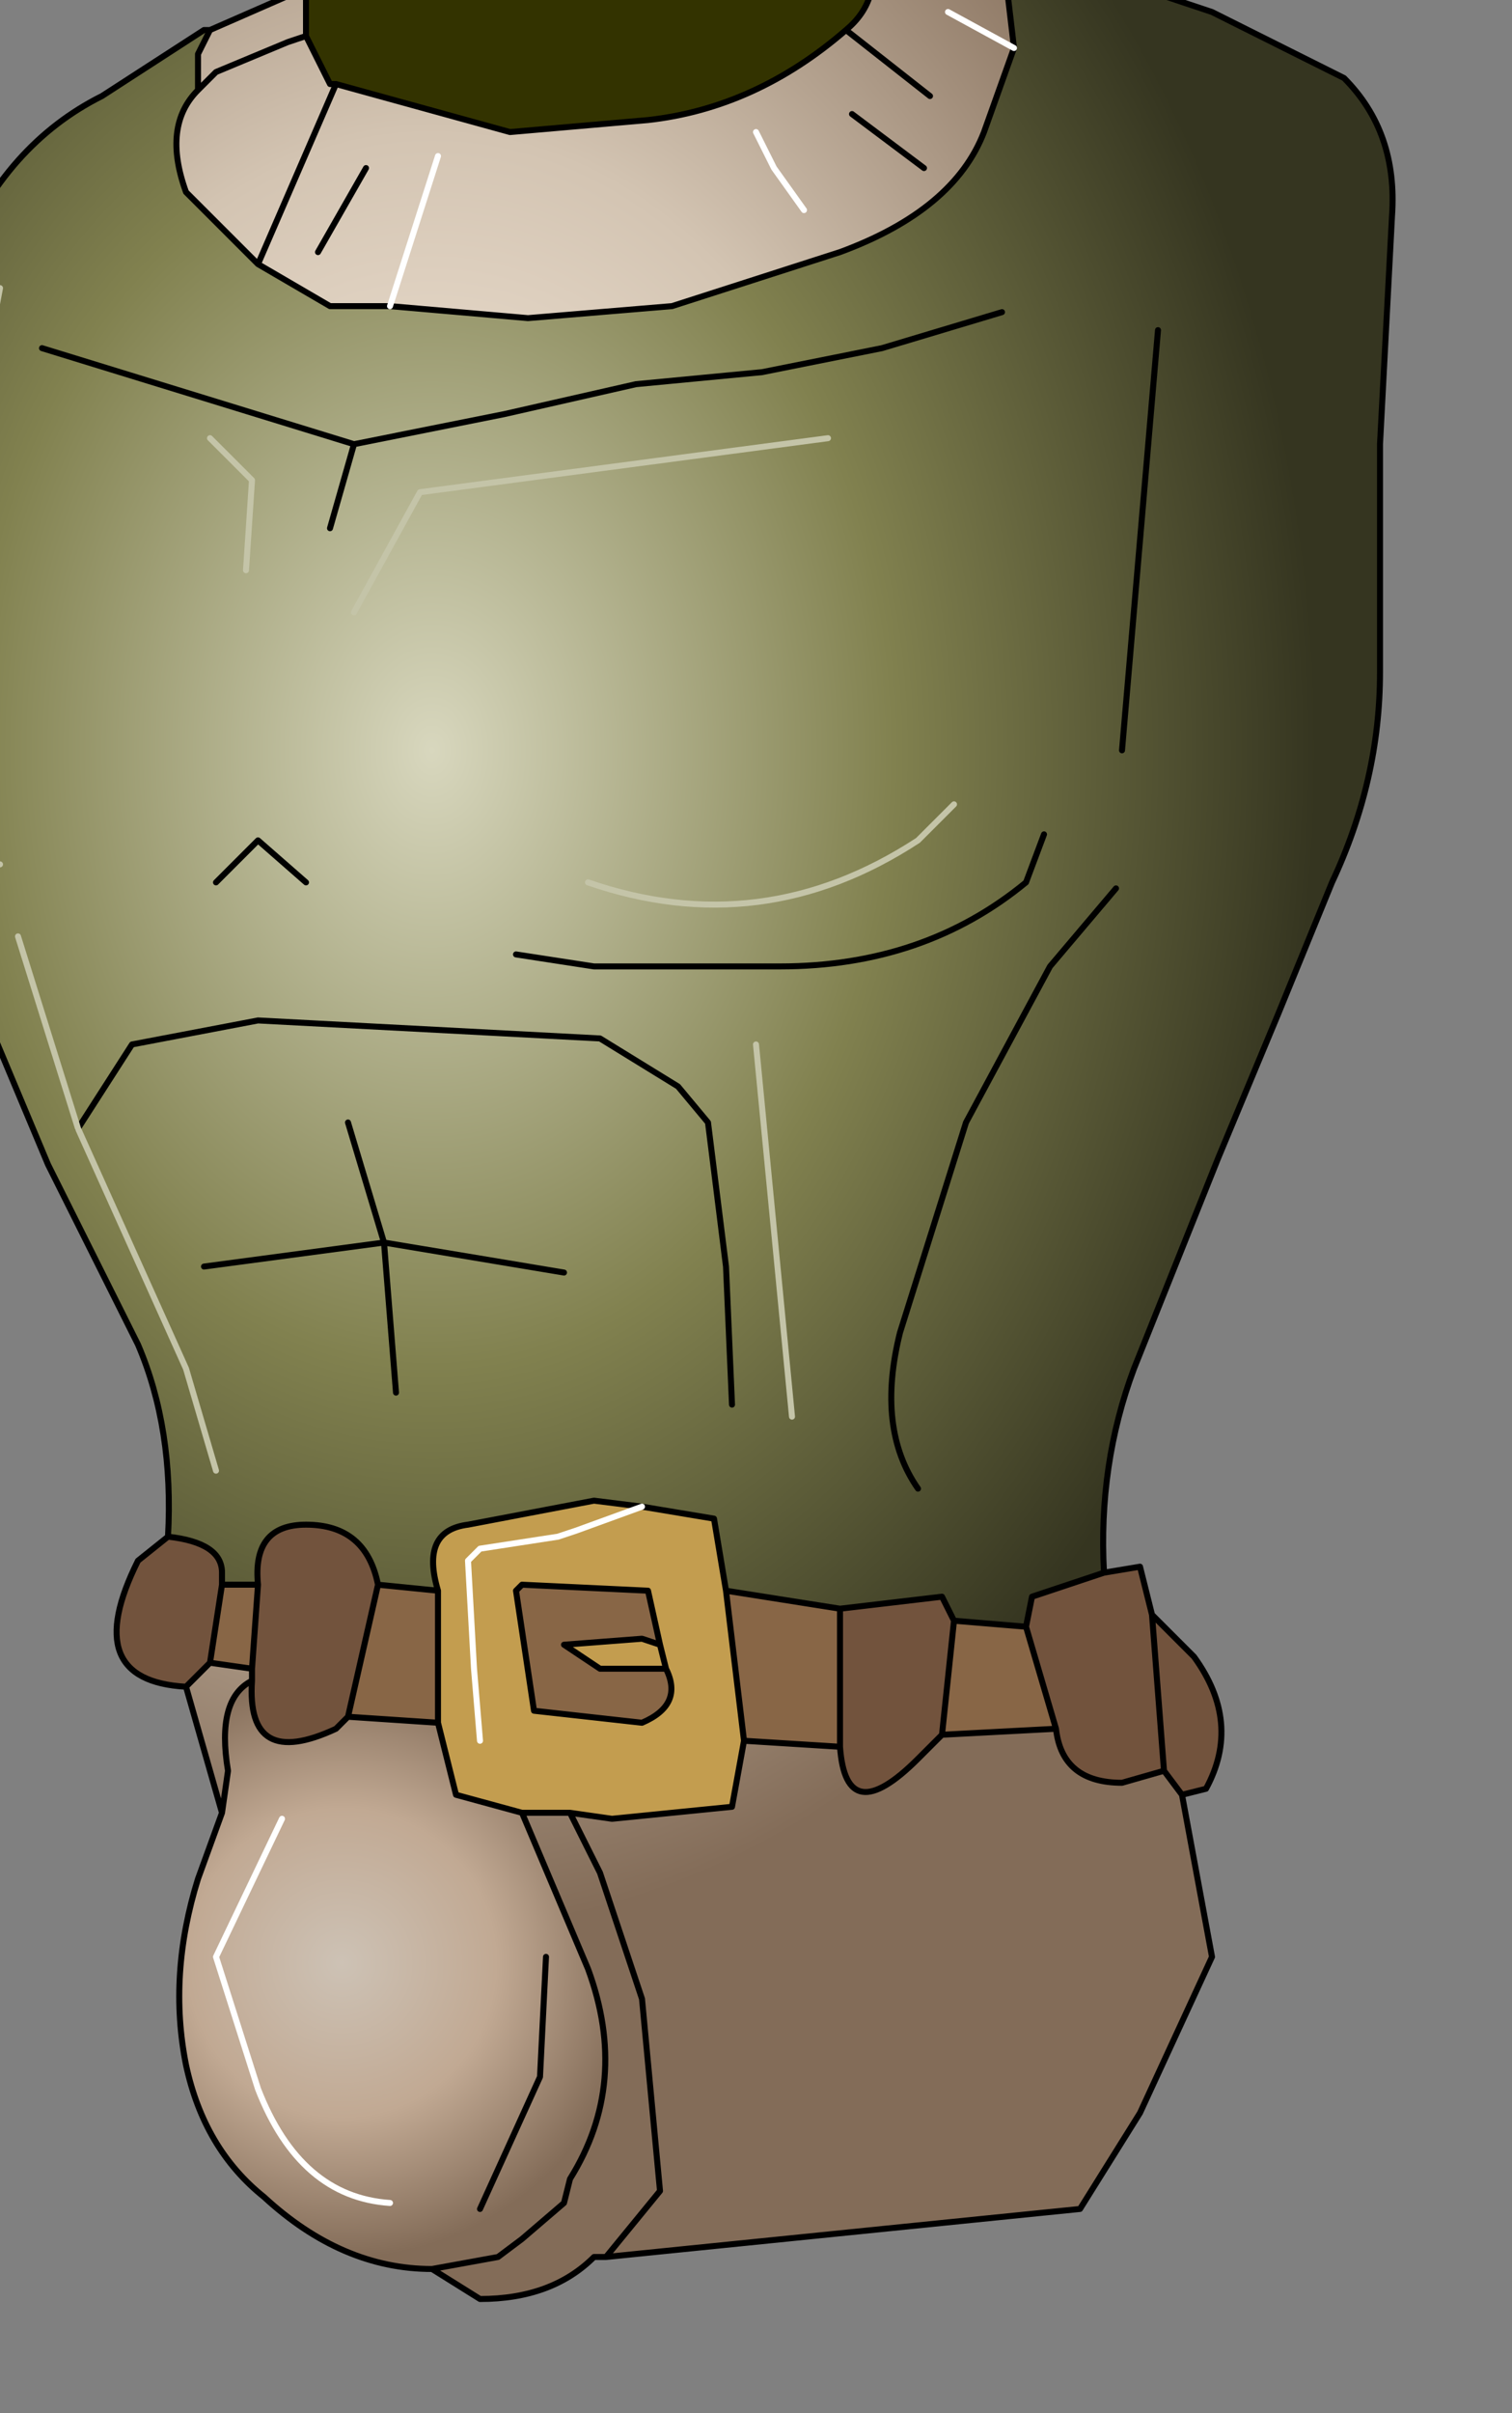 <?xml version="1.0" encoding="UTF-8" standalone="no"?>
<svg xmlns:xlink="http://www.w3.org/1999/xlink" height="20.1px" width="12.6px" xmlns="http://www.w3.org/2000/svg">
  <rect width="100%" height="100%" fill="#808080" stroke="none"/>
  <g transform="matrix(1.0, 0.0, 0.0, 1.0, 0.0, 0.0)">
    <path d="M2.55 -0.1 L3.3 -0.35 5.15 -0.7 7.1 -0.95 7.25 -0.4 Q7.35 0.0 7.05 0.25 6.3 0.9 5.4 1.0 L4.25 1.1 2.8 0.7 2.75 0.7 2.55 0.3 2.55 -0.05 2.55 -0.1" fill="#333300" fill-rule="evenodd" stroke="none"/>
    <path d="M7.1 -0.95 L7.75 -0.9 8.35 -0.45 8.45 0.4 8.2 1.1 Q7.95 1.75 7.0 2.1 L5.6 2.55 4.4 2.65 3.25 2.55 2.75 2.55 2.15 2.2 1.55 1.6 Q1.35 1.05 1.65 0.75 L1.65 0.45 1.75 0.25 2.55 -0.1 2.55 -0.05 2.55 0.3 2.75 0.7 2.8 0.7 4.25 1.1 5.4 1.0 Q6.3 0.9 7.05 0.25 7.35 0.0 7.25 -0.4 L7.1 -0.95 M9.85 14.95 L10.1 16.3 9.5 17.6 9.0 18.4 5.05 18.8 4.95 18.8 Q4.6 19.15 4.0 19.15 L3.6 18.9 4.15 18.8 4.35 18.65 4.7 18.35 4.75 18.15 Q5.25 17.35 4.9 16.4 L4.35 15.1 4.75 15.1 5.1 15.15 6.1 15.05 6.2 14.5 7.0 14.55 Q7.05 15.25 7.65 14.65 L7.85 14.45 8.8 14.4 Q8.85 14.85 9.35 14.85 L9.7 14.75 9.85 14.95 M1.85 15.1 L1.55 14.05 1.75 13.85 2.1 13.9 2.1 14.0 Q1.8 14.15 1.9 14.75 L1.85 15.1 M6.7 1.75 L6.45 1.4 6.3 1.1 6.45 1.4 6.7 1.75 M8.45 0.4 L7.9 0.1 8.45 0.4 M7.75 0.8 L7.05 0.25 7.75 0.8 M7.1 0.95 L7.7 1.4 7.1 0.95 M3.65 1.3 L3.25 2.55 3.65 1.3 M1.65 0.75 L1.8 0.6 2.4 0.35 2.55 0.3 2.4 0.35 1.8 0.6 1.65 0.75 M2.65 2.1 L3.05 1.4 2.65 2.1 M2.15 2.2 L2.8 0.7 2.15 2.2 M5.05 18.8 L5.5 18.25 5.35 16.65 5.0 15.6 4.75 15.1 5.0 15.6 5.35 16.65 5.5 18.25 5.05 18.8" fill="url(#gradient0)" fill-rule="evenodd" stroke="none"/>
    <path d="M8.35 -0.45 L8.55 -0.4 9.35 -0.15 10.1 0.1 11.2 0.65 Q11.65 1.1 11.6 1.8 L11.5 3.7 11.5 5.6 Q11.5 6.5 11.1 7.35 L10.65 8.45 10.15 9.65 9.45 11.4 Q9.15 12.2 9.2 13.1 L8.6 13.3 8.55 13.55 7.95 13.5 7.85 13.3 7.0 13.4 6.05 13.25 5.95 12.65 5.35 12.55 4.95 12.5 3.9 12.7 Q3.5 12.75 3.65 13.25 L3.15 13.2 Q3.05 12.7 2.55 12.7 2.1 12.7 2.15 13.2 L1.85 13.2 1.85 13.1 Q1.85 12.85 1.4 12.8 1.45 11.9 1.15 11.2 L0.4 9.7 -0.25 8.15 -0.4 7.45 Q-1.0 7.4 -1.0 6.6 L-0.95 5.05 -0.8 3.75 -0.35 2.15 Q0.05 1.2 0.85 0.8 L1.7 0.25 1.75 0.25 1.65 0.45 1.65 0.75 Q1.35 1.05 1.55 1.6 L2.15 2.2 2.75 2.55 3.25 2.55 4.4 2.65 5.6 2.55 7.0 2.1 Q7.95 1.75 8.2 1.1 L8.45 0.4 8.35 -0.45 M2.75 4.4 L2.95 3.7 4.2 3.45 5.3 3.2 6.35 3.1 7.35 2.9 8.35 2.6 7.35 2.9 6.35 3.1 5.3 3.2 4.2 3.45 2.95 3.7 2.75 4.4 M6.9 3.65 L3.5 4.1 2.95 5.1 3.5 4.1 6.9 3.65 M1.75 3.65 L2.1 4.0 2.05 4.75 2.1 4.0 1.75 3.65 M0.35 2.9 L2.95 3.7 0.35 2.9 M0.65 9.4 L1.1 8.7 2.15 8.5 5.0 8.65 5.65 9.05 5.9 9.35 6.05 10.55 6.1 11.7 6.05 10.55 5.9 9.35 5.65 9.05 5.0 8.65 2.15 8.5 1.1 8.7 0.65 9.4 1.55 11.4 1.8 12.25 1.55 11.4 0.65 9.4 0.15 7.8 0.65 9.4 M4.3 7.95 L4.95 8.05 6.5 8.05 Q7.7 8.05 8.55 7.35 L8.7 6.95 8.55 7.35 Q7.7 8.05 6.5 8.05 L4.95 8.05 4.3 7.95 M2.9 9.35 L3.2 10.35 1.7 10.55 3.2 10.35 2.9 9.35 M3.3 11.6 L3.2 10.35 4.7 10.6 3.2 10.35 3.3 11.6 M1.8 7.35 L2.15 7.0 2.55 7.35 2.15 7.0 1.8 7.35 M9.3 7.4 L8.75 8.05 8.05 9.35 7.5 11.1 Q7.3 11.9 7.65 12.4 7.3 11.9 7.5 11.1 L8.05 9.35 8.75 8.05 9.3 7.4 M6.6 11.8 L6.3 8.7 6.6 11.8 M7.95 6.7 L7.65 7.0 Q6.35 7.85 4.9 7.35 6.35 7.85 7.65 7.0 L7.95 6.7 M9.35 6.25 L9.65 2.75 9.35 6.25 M-0.4 7.45 L-0.05 7.6 -0.4 7.45 M0.0 2.4 L-0.5 5.05 Q-0.9 7.1 0.0 7.2 -0.9 7.1 -0.5 5.05 L0.0 2.4" fill="url(#gradient1)" fill-rule="evenodd" stroke="none"/>
    <path d="M9.2 13.1 L9.5 13.05 9.6 13.45 9.95 13.8 Q10.35 14.35 10.05 14.9 L9.85 14.95 9.7 14.75 9.35 14.85 Q8.85 14.85 8.8 14.4 L8.55 13.55 8.6 13.3 9.2 13.1 M1.55 14.05 Q0.65 14.0 1.15 13.0 L1.4 12.8 Q1.85 12.85 1.85 13.1 L1.85 13.2 1.75 13.85 1.55 14.05 M9.6 13.45 L9.7 14.75 9.6 13.45 M7.0 13.4 L7.85 13.3 7.95 13.5 7.85 14.45 7.65 14.65 Q7.05 15.25 7.0 14.55 L7.0 13.4 M2.15 13.2 Q2.1 12.7 2.55 12.7 3.05 12.7 3.15 13.2 L2.9 14.3 2.8 14.4 Q2.05 14.75 2.1 14.0 L2.1 13.9 2.15 13.2" fill="#72533d" fill-rule="evenodd" stroke="none"/>
    <path d="M7.95 13.5 L8.55 13.55 8.8 14.4 7.85 14.45 7.95 13.5 M7.0 14.55 L6.2 14.5 6.05 13.25 7.0 13.4 7.0 14.55 M5.55 13.9 Q5.7 14.2 5.35 14.35 L4.45 14.25 4.3 13.25 4.35 13.2 5.4 13.25 5.5 13.7 5.35 13.65 4.7 13.7 5.0 13.9 5.55 13.9 M2.15 13.2 L2.1 13.9 1.75 13.85 1.85 13.2 2.15 13.2 M2.9 14.3 L3.15 13.2 3.65 13.25 3.65 14.35 2.9 14.3" fill="#886646" fill-rule="evenodd" stroke="none"/>
    <path d="M6.2 14.5 L6.1 15.05 5.1 15.15 4.75 15.1 4.35 15.1 3.8 14.95 3.65 14.35 3.65 13.25 Q3.5 12.75 3.9 12.7 L4.95 12.5 5.35 12.55 5.95 12.65 6.05 13.25 6.2 14.5 M5.55 13.9 L5.5 13.7 5.55 13.9 5.0 13.9 4.7 13.7 5.35 13.65 5.5 13.7 5.4 13.25 4.35 13.2 4.3 13.25 4.45 14.25 5.35 14.35 Q5.7 14.2 5.55 13.9 M4.0 14.5 L3.95 13.9 3.9 13.0 3.95 12.95 4.0 12.9 4.65 12.8 4.8 12.75 5.35 12.55 4.8 12.75 4.65 12.8 4.0 12.9 3.95 12.95 3.9 13.0 3.95 13.9 4.0 14.5" fill="#c39d4f" fill-rule="evenodd" stroke="none"/>
    <path d="M3.6 18.9 Q2.85 18.9 2.2 18.3 1.7 17.9 1.55 17.2 1.4 16.45 1.65 15.65 L1.85 15.1 1.9 14.75 Q1.8 14.15 2.1 14.0 2.05 14.75 2.8 14.4 L2.9 14.3 3.65 14.35 3.8 14.95 4.35 15.1 4.9 16.4 Q5.25 17.35 4.75 18.15 L4.7 18.35 4.35 18.65 4.15 18.8 3.6 18.9 M2.35 15.15 L1.8 16.3 2.15 17.4 Q2.5 18.3 3.25 18.35 2.5 18.3 2.15 17.4 L1.8 16.3 2.35 15.15 M4.55 16.3 L4.5 17.3 4.0 18.4 4.5 17.3 4.55 16.3" fill="url(#gradient2)" fill-rule="evenodd" stroke="none"/>
    <path d="M2.55 -0.1 L3.3 -0.35 5.15 -0.7 7.1 -0.95 7.75 -0.9 8.35 -0.45 8.55 -0.4 9.35 -0.15 10.1 0.1 11.2 0.65 Q11.65 1.1 11.6 1.8 L11.5 3.7 11.5 5.6 Q11.5 6.5 11.1 7.35 L10.65 8.45 10.15 9.65 9.45 11.4 Q9.15 12.2 9.2 13.1 L9.5 13.05 9.6 13.45 9.95 13.8 Q10.35 14.35 10.05 14.9 L9.85 14.95 10.1 16.3 9.5 17.6 9.0 18.4 5.05 18.8 4.95 18.8 Q4.6 19.15 4.0 19.15 L3.6 18.9 Q2.85 18.9 2.2 18.3 1.7 17.9 1.55 17.2 1.4 16.45 1.65 15.65 L1.85 15.1 1.55 14.05 Q0.65 14.0 1.15 13.0 L1.4 12.8 Q1.45 11.9 1.15 11.2 L0.4 9.7 -0.25 8.15 -0.4 7.45 Q-1.0 7.4 -1.0 6.6 L-0.95 5.05 -0.8 3.75 -0.35 2.15 Q0.05 1.2 0.85 0.8 L1.7 0.25 1.75 0.25 2.55 -0.1 2.55 -0.05 2.55 0.3 2.75 0.7 2.8 0.7 4.25 1.1 5.4 1.0 Q6.3 0.9 7.05 0.25 7.35 0.0 7.25 -0.4 L7.1 -0.95 M8.35 -0.45 L8.45 0.4 8.2 1.1 Q7.95 1.75 7.0 2.1 L5.6 2.55 4.4 2.65 3.25 2.55 2.75 2.55 2.15 2.2 1.55 1.6 Q1.35 1.05 1.65 0.75 L1.65 0.45 1.75 0.25 M8.35 2.6 L7.35 2.9 6.35 3.1 5.3 3.2 4.2 3.45 2.95 3.7 2.75 4.4 M7.7 1.4 L7.1 0.95 M7.05 0.25 L7.75 0.8 M3.05 1.4 L2.65 2.1 M2.55 0.3 L2.4 0.35 1.8 0.6 1.65 0.75 M2.95 3.7 L0.35 2.9 M2.8 0.7 L2.15 2.2 M8.7 6.95 L8.55 7.35 Q7.7 8.05 6.5 8.05 L4.95 8.05 4.3 7.95 M6.1 11.7 L6.05 10.55 5.9 9.35 5.65 9.05 5.0 8.65 2.15 8.5 1.1 8.7 0.65 9.4 M2.55 7.35 L2.15 7.0 1.8 7.35 M4.7 10.6 L3.2 10.35 3.3 11.6 M1.7 10.55 L3.2 10.35 2.9 9.35 M7.65 12.4 Q7.3 11.9 7.5 11.1 L8.05 9.35 8.75 8.05 9.3 7.4 M9.65 2.75 L9.35 6.25 M8.55 13.55 L8.6 13.3 9.2 13.1 M7.95 13.5 L8.55 13.55 8.8 14.4 Q8.85 14.85 9.35 14.85 L9.7 14.75 9.6 13.45 M7.0 13.4 L7.85 13.3 7.95 13.5 7.85 14.45 8.8 14.4 M7.85 14.45 L7.65 14.65 Q7.05 15.25 7.0 14.55 L6.2 14.5 6.1 15.05 5.1 15.15 4.75 15.1 5.0 15.6 5.35 16.65 5.5 18.25 5.05 18.8 M9.7 14.75 L9.85 14.95 M5.5 13.7 L5.55 13.9 Q5.7 14.2 5.35 14.35 L4.45 14.25 4.3 13.25 4.35 13.2 5.4 13.25 5.5 13.7 5.35 13.65 4.7 13.7 5.0 13.9 5.55 13.9 M6.05 13.25 L5.95 12.65 5.35 12.55 4.95 12.5 3.9 12.7 Q3.5 12.75 3.65 13.25 L3.65 14.35 3.8 14.95 4.35 15.1 4.75 15.1 M6.05 13.25 L6.2 14.5 M7.0 13.4 L6.05 13.25 M7.0 14.55 L7.0 13.4 M3.15 13.2 Q3.05 12.7 2.55 12.7 2.1 12.7 2.15 13.2 L2.1 13.9 2.1 14.0 Q2.05 14.75 2.8 14.4 L2.9 14.3 3.15 13.2 3.65 13.25 M2.9 14.3 L3.65 14.35 M1.85 13.2 L1.75 13.85 2.1 13.9 M1.85 13.2 L1.85 13.1 Q1.85 12.85 1.4 12.8 M2.15 13.2 L1.85 13.2 M2.1 14.0 Q1.8 14.15 1.9 14.75 L1.85 15.1 M1.75 13.85 L1.55 14.05 M4.0 18.4 L4.5 17.3 4.55 16.3 M4.35 15.1 L4.9 16.4 Q5.25 17.35 4.75 18.15 L4.7 18.35 4.35 18.65 4.15 18.8 3.6 18.9 M-0.05 7.6 L-0.4 7.45" fill="none" stroke="#000000" stroke-linecap="round" stroke-linejoin="round" stroke-width="0.05"/>
    <path d="M7.9 0.1 L8.45 0.4 M6.3 1.1 L6.45 1.4 6.7 1.75 M3.25 2.55 L3.65 1.3 M5.35 12.55 L4.8 12.75 4.65 12.8 4.0 12.9 3.95 12.95 3.9 13.0 3.95 13.9 4.0 14.5 M3.25 18.35 Q2.5 18.3 2.15 17.4 L1.8 16.3 2.35 15.15" fill="none" stroke="#ffffff" stroke-linecap="round" stroke-linejoin="round" stroke-width="0.05"/>
    <path d="M2.05 4.75 L2.1 4.0 1.75 3.65 M2.95 5.1 L3.5 4.1 6.9 3.65 M0.65 9.4 L1.55 11.4 1.8 12.25 M0.65 9.4 L0.15 7.8 M4.9 7.35 Q6.35 7.85 7.65 7.0 L7.95 6.7 M6.3 8.7 L6.6 11.8 M0.0 7.2 Q-0.9 7.1 -0.5 5.05 L0.0 2.4" fill="none" stroke="#c4c4a8" stroke-linecap="round" stroke-linejoin="round" stroke-width="0.05"/>
  </g>
  <defs>
    <radialGradient cx="0" cy="0" gradientTransform="matrix(0.009, 0.0, 0.0, 0.012, 3.6, 6.25)" gradientUnits="userSpaceOnUse" id="gradient0" r="819.2" spreadMethod="pad">
      <stop offset="0.0" stop-color="#fff4e7"/>
      <stop offset="0.522" stop-color="#d3c4b2"/>
      <stop offset="1.0" stop-color="#836c58"/>
    </radialGradient>
    <radialGradient cx="0" cy="0" gradientTransform="matrix(0.009, 0.0, 0.0, 0.012, 3.6, 6.25)" gradientUnits="userSpaceOnUse" id="gradient1" r="819.2" spreadMethod="pad">
      <stop offset="0.0" stop-color="#d8d7be"/>
      <stop offset="0.522" stop-color="#81814f"/>
      <stop offset="1.0" stop-color="#353520"/>
    </radialGradient>
    <radialGradient cx="0" cy="0" gradientTransform="matrix(0.003, 0.0, 0.0, 0.003, 2.85, 16.35)" gradientUnits="userSpaceOnUse" id="gradient2" r="819.2" spreadMethod="pad">
      <stop offset="0.0" stop-color="#cdc2b5"/>
      <stop offset="0.522" stop-color="#c1a993"/>
      <stop offset="1.0" stop-color="#836c58"/>
    </radialGradient>
  </defs>
</svg>
